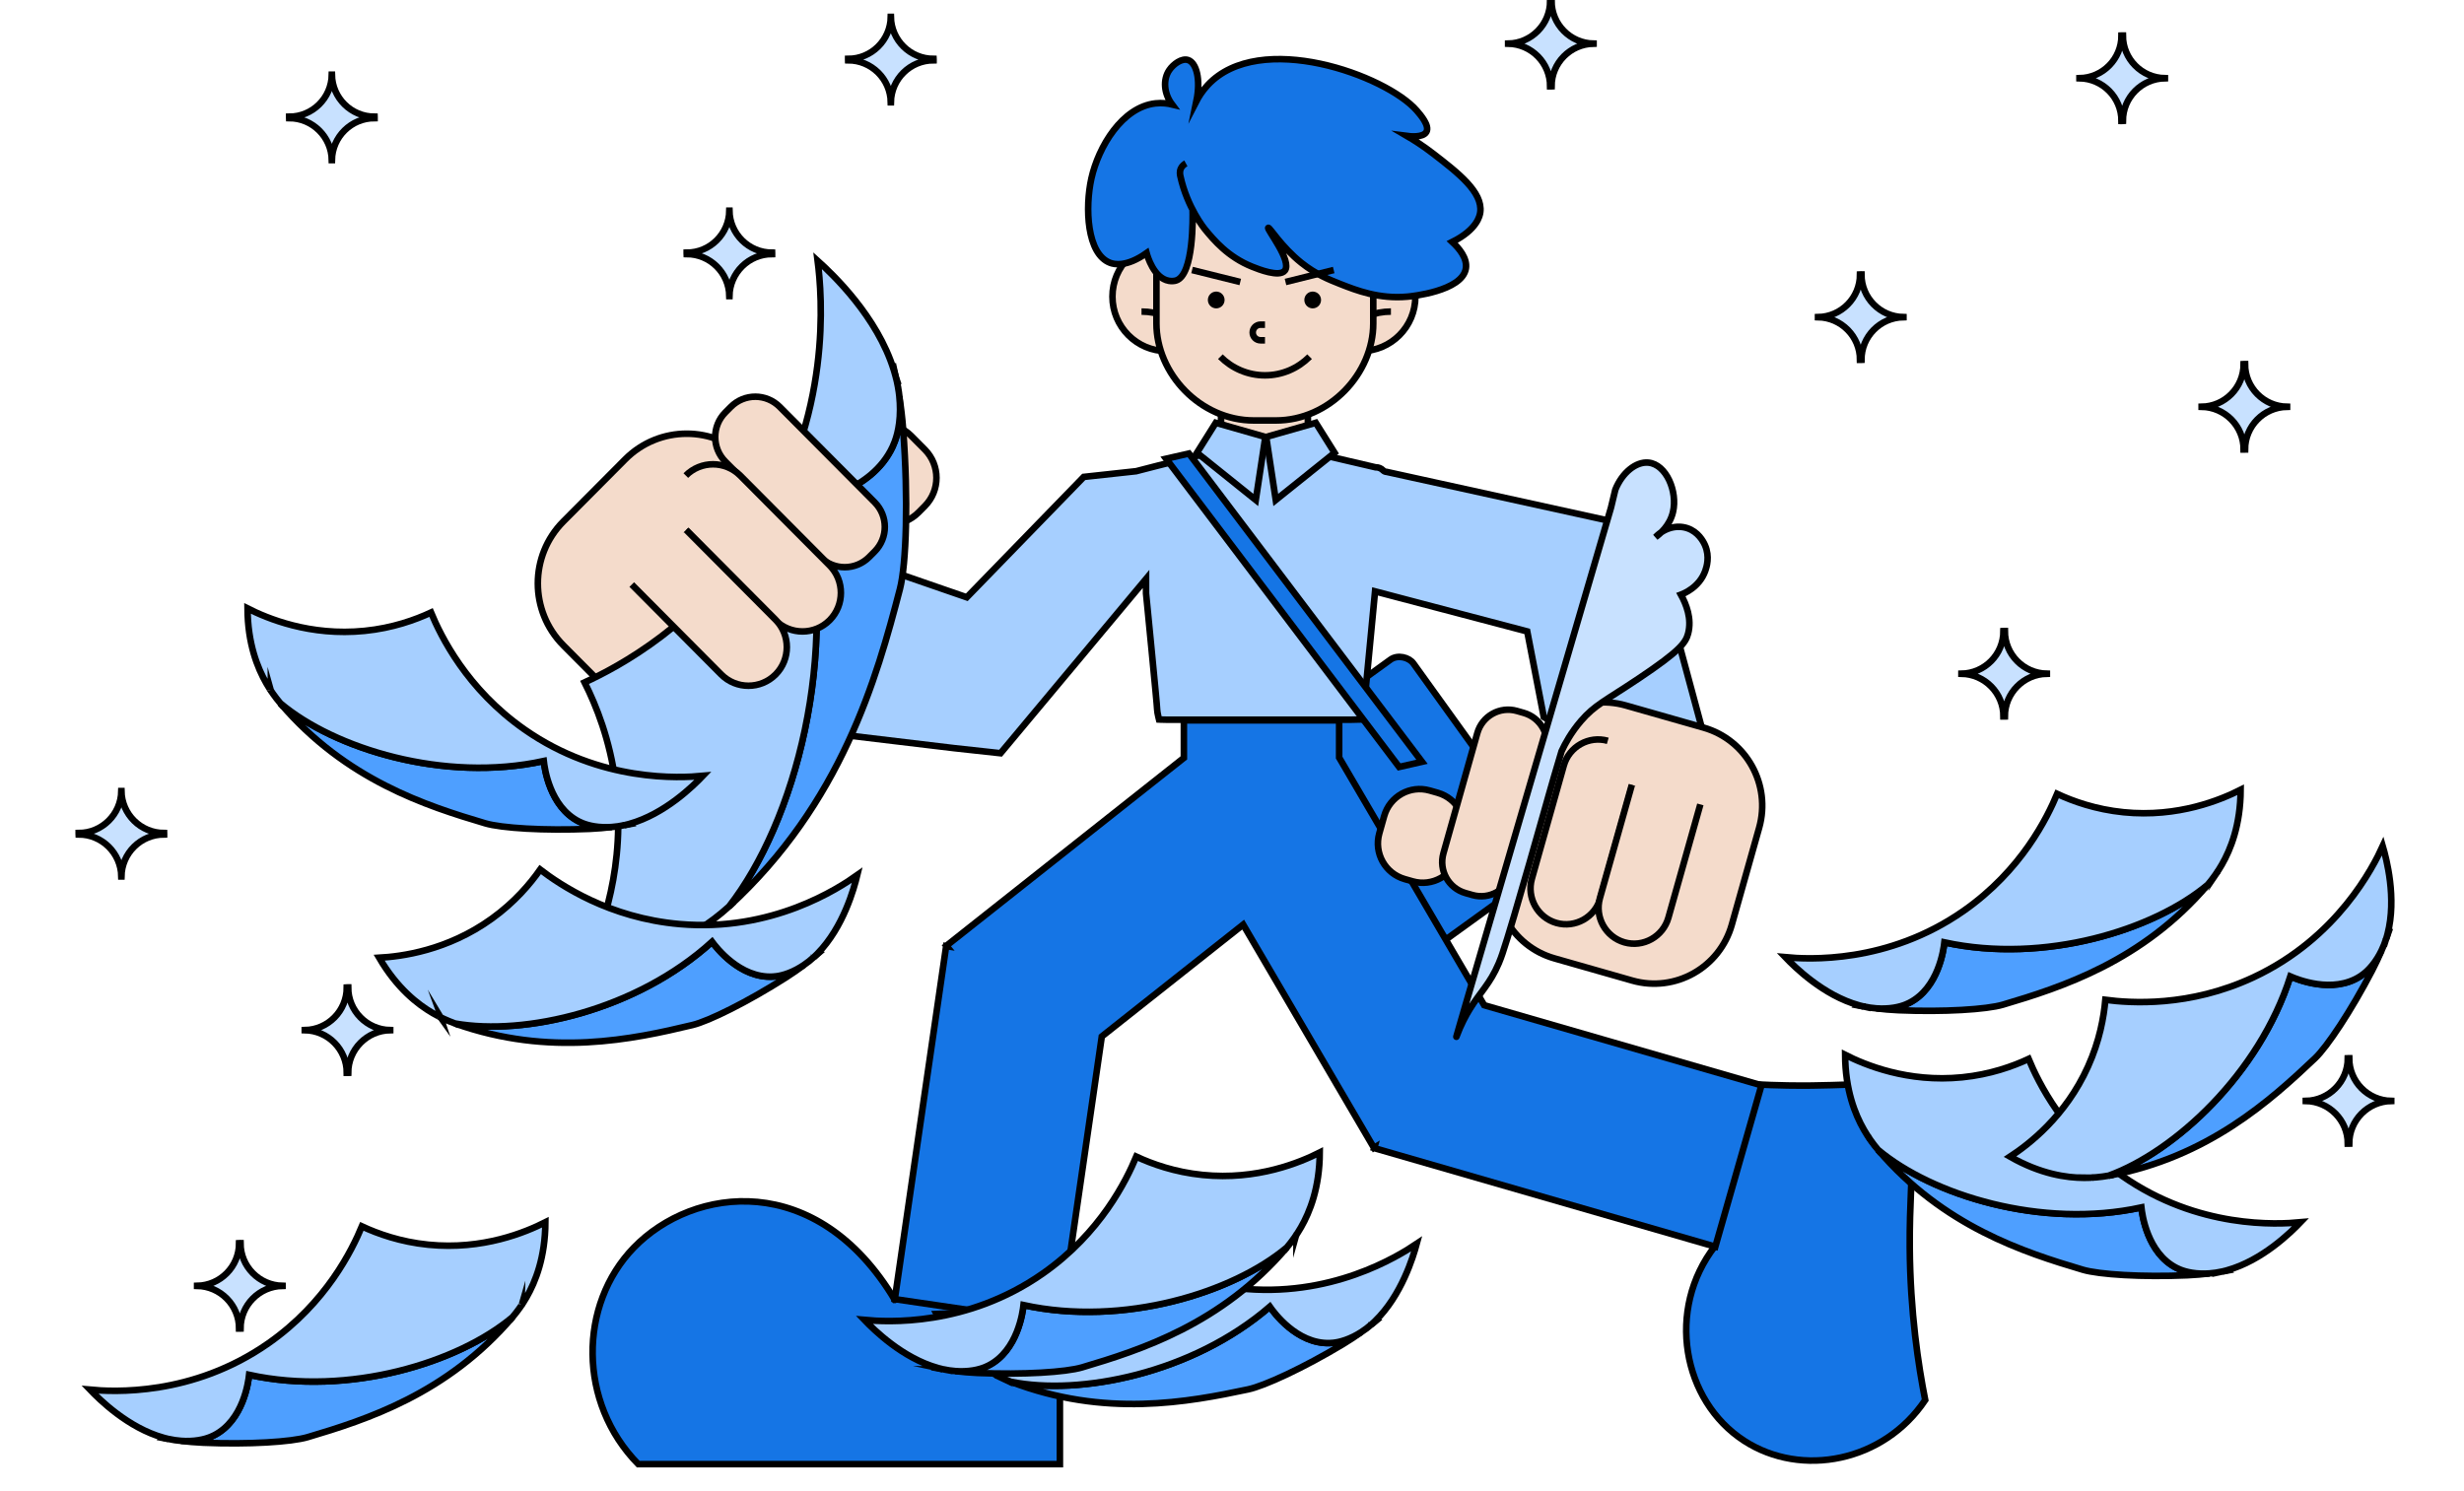 <svg width="375" height="227" viewBox="0 0 375 227" fill="none" xmlns="http://www.w3.org/2000/svg">
<g clip-path="url(#clip0_1723_4405)">
<rect x="0.697" y="0.113" width="25.321" height="39.461" rx="2.5" transform="matrix(0.811 -0.586 0.584 0.812 192.474 114.097)" fill="#1575E5" stroke="black"/>
<path d="M251.976 84.767L263.145 126.133L234.949 109.138L232.491 96.42L232.431 96.111L232.127 96.031L209.84 90.164L209.271 90.014L209.215 90.6L207.553 107.964L207.551 107.987V108.011V108.015V108.018V108.021V108.025V108.028V108.031V108.034V108.038V108.041V108.044V108.047V108.051V108.054V108.057V108.06V108.064V108.067V108.07V108.074V108.077V108.08V108.083V108.087V108.09V108.093V108.096V108.1V108.103V108.106V108.109V108.112V108.116V108.119V108.122V108.125V108.129V108.132V108.135V108.138V108.142V108.145V108.148V108.151V108.155V108.158V108.161V108.164V108.167V108.171V108.174V108.177V108.18V108.184V108.187V108.19V108.193V108.196V108.2V108.203V108.206V108.209V108.213V108.216V108.219V108.222V108.225V108.229V108.232V108.235V108.238V108.242V108.245V108.248V108.251V108.254V108.258V108.261V108.264V108.267V108.271V108.274V108.277V108.28V108.283V108.287V108.29V108.293V108.296V108.3V108.303V108.306V108.309V108.312V108.316V108.319V108.322V108.325V108.329V108.332V108.335V108.338V108.342V108.345V108.348V108.351V108.355V108.358V108.361V108.364V108.367V108.371V108.374V108.377V108.38V108.384V108.387V108.39V108.393V108.397V108.4V108.403V108.406V108.41V108.413V108.416V108.42V108.423V108.426V108.429V108.433V108.436V108.439V108.442V108.446V108.449V108.452V108.455V108.459V108.462V108.465V108.469V108.472V108.475V108.479V108.482V108.485V108.488V108.492V108.495V108.498V108.502V108.505V108.508V108.512V108.515V108.518V108.522V108.525V108.528V108.531V108.535V108.538V108.541V108.545V108.548V108.552V108.555V108.558V108.562V108.565V108.568V108.572V108.575V108.578V108.582V108.585V108.588V108.592V108.595V108.599V108.602V108.605V108.609V108.612V108.616V108.619V108.622V108.626V108.629V108.633V108.636V108.639V108.643V108.646V108.65V108.653V108.657V108.66V108.663V108.667V108.67V108.674V108.677V108.681V108.684V108.688V108.691V108.695V108.698V108.702V108.705V108.709V108.712V108.716V108.719V108.723V108.726V108.73V108.733V108.737V108.74V108.744V108.747V108.751V108.754V108.758V108.761V108.765V108.769V108.772V108.776V108.779V108.783V108.786V108.79V108.794V108.797V108.801V108.804V108.808V108.812V108.815V108.819V108.822V108.826V108.83V108.833V108.837V108.841V108.844V108.848V108.852V108.855V108.859V108.863V108.866V108.87V108.874V108.877V108.881V108.885V108.889V108.892V108.896V108.9V108.903V108.907V108.911V108.915V108.918V108.922V108.926V108.93V108.934V108.937V108.941V108.945V108.949V108.953V108.956V108.96V108.964V108.968V108.972V108.975V108.979V108.983V108.987V108.991V108.995V108.999V109.003V109.006V109.01V109.014V109.018V109.022V109.026V109.03V109.034V109.038V109.042V109.046V109.05V109.054V109.058V109.062V109.066V109.069V109.073V109.077V109.082V109.086V109.09V109.094V109.098V109.102V109.106V109.11V109.114V109.118V109.122V109.126V109.13V109.134V109.138V109.142V109.147V109.151V109.155V109.159V109.163V109.167V109.171V109.176V109.18V109.184V109.188V109.192V109.196V109.201V109.205V109.209V109.213V109.218V109.222V109.226V109.23V109.235V109.239V109.243V109.247V109.252V109.256V109.26V109.265V109.269V109.273V109.278V109.282V109.286V109.291V109.295V109.3V109.304V109.308V109.313V109.317V109.322V109.326V109.33V109.335V109.339V109.344V109.348V109.353V109.357V109.362V109.366V109.371V109.375V109.38V109.384V109.389V109.393V109.398V109.403V109.407V109.412V109.416V109.421V109.426V109.43V109.435V109.44V109.444V109.449V109.454V109.458V109.463V109.468V109.472V109.477V109.482V109.486V109.491V109.496V109.501V109.505V109.51V109.515V109.52V109.525V109.529V109.531C207.476 109.528 207.42 109.525 207.377 109.523C207.355 109.522 207.335 109.521 207.317 109.519C207.247 109.515 207.198 109.513 207.131 109.513C207.077 109.513 207.002 109.515 206.854 109.519C206.629 109.525 206.236 109.536 205.495 109.551H205.492H205.489H205.485H205.48H205.475H205.469H205.463H205.456H205.448H205.44H205.431H205.422H205.412H205.401H205.39H205.378H205.366H205.353H205.34H205.326H205.311H205.296H205.28H205.264H205.247H205.23H205.212H205.193H205.174H205.155H205.134H205.114H205.093H205.071H205.049H205.026H205.002H204.979H204.954H204.929H204.904H204.878H204.852H204.825H204.797H204.769H204.741H204.712H204.682H204.652H204.622H204.591H204.559H204.527H204.495H204.462H204.429H204.395H204.36H204.326H204.29H204.255H204.218H204.182H204.145H204.107H204.069H204.03H203.991H203.952H203.912H203.872H203.831H203.79H203.748H203.706H203.664H203.621H203.578H203.534H203.49H203.445H203.4H203.355H203.309H203.262H203.216H203.169H203.121H203.073H203.025H202.976H202.927H202.878H202.828H202.778H202.727H202.676H202.625H202.573H202.521H202.469H202.416H202.362H202.309H202.255H202.201H202.146H202.091H202.036H201.98H201.924H201.867H201.811H201.754H201.696H201.638H201.58H201.522H201.463H201.404H201.345H201.285H201.225H201.164H201.104H201.043H200.982H200.92H200.858H200.796H200.733H200.671H200.607H200.544H200.48H200.416H200.352H200.288H200.223H200.158H200.092H200.027H199.961H199.895H199.828H199.762H199.695H199.627H199.56H199.492H199.424H199.356H199.288H199.219H199.15H199.081H199.011H198.942H198.872H198.802H198.731H198.661H198.59H198.519H198.448H198.376H198.305H198.233H198.161H198.089H198.016H197.943H197.871H197.797H197.724H197.651H197.577H197.503H197.429H197.355H197.281H197.206H197.132H197.057H196.982H196.906H196.831H196.755H196.68H196.604H196.528H196.452H196.375H196.299H196.222H196.146H196.069H195.992H195.915H195.837H195.76H195.682H195.605H195.527H195.449H195.371H195.293H195.215H195.136H195.058H194.979H194.901H194.822H194.743H194.664H194.585H194.506H194.426H194.347H194.268H194.188H194.109H194.029H193.949H193.87H193.79H193.71H193.63H193.55H193.47H193.389H193.309H193.229H193.149H193.068H192.988H192.907H192.827H192.746H192.666H192.585H192.504H192.424H192.343H192.262H192.182H192.101H192.02H191.939H191.858H191.778H191.697H191.616H191.535H191.454H191.374H191.293H191.212H191.131H191.05H190.97H190.889H190.808H190.727H190.647H190.566H190.485H190.405H190.324H190.244H190.163H190.083H190.002H189.922H189.842H189.762H189.681H189.601H189.521H189.441H189.361H189.281H189.201H189.122H189.042H188.962H188.883H188.804H188.724H188.645H188.566H188.487H188.408H188.329H188.25H188.171H188.093H188.014H187.936H187.857H187.779H187.701H187.623H187.545H187.468H187.39H187.313H187.235H187.158H187.081H187.004H186.928H186.851H186.774H186.698H186.622H186.546H186.47H186.394H186.319H186.243H186.168H186.093H186.018H185.943H185.869H185.794H185.72H185.646H185.572H185.498H185.425H185.351H185.278H185.205H185.133H185.06H184.988H184.916H184.844H184.772H184.701H184.629H184.558H184.487H184.417H184.346H184.276H184.206H184.137H184.067H183.998H183.929H183.86H183.791H183.723H183.655H183.587H183.52H183.453H183.386H183.319H183.252H183.186H183.12H183.054H182.989H182.924H182.859H182.794H182.73H182.666H182.602H182.539H182.475H182.413H182.35H182.288H182.226H182.164H182.103H182.042H181.981H181.92H181.86H181.8H181.741H181.682H181.623H181.564H181.506H181.448H181.391H181.334H181.277H181.22H181.164H181.108H181.053H180.998H180.943H180.889H180.834H180.781H180.727H180.675H180.622H180.57H180.518H180.466H180.415H180.365H180.314H180.264H180.215H180.166H180.117H180.068H180.02H179.973H179.926H179.879H179.832H179.787H179.741H179.696H179.651H179.607H179.563H179.519H179.476H179.434H179.392H179.35H179.309H179.268H179.227H179.187H179.148H179.109H179.07H179.032H178.994H178.957H178.92H178.884H178.848H178.812H178.777H178.743H178.709H178.675H178.642H178.61H178.578H178.546H178.515H178.484H178.454H178.425H178.396H178.367H178.339H178.311H178.284H178.258H178.231H178.206H178.181H178.156H178.132H178.109H178.086H178.063H178.042H178.02H177.999H177.979H177.959H177.94H177.922H177.903H177.886H177.869H177.853H177.837H177.821H177.807H177.792H177.779H177.766H177.753H177.741H177.73H177.719H177.709H177.7H177.691H177.682H177.674H177.667H177.661H177.655H177.649H177.644H177.64H177.637C177.368 109.551 176.967 109.538 176.628 109.526C176.543 109.522 176.463 109.519 176.391 109.516C176.361 109.397 176.326 109.255 176.292 109.104C176.191 108.666 176.108 108.225 176.108 108.011C176.108 107.912 176.079 107.551 176.034 107.047C175.988 106.524 175.921 105.809 175.842 104.967C175.684 103.283 175.472 101.092 175.261 98.918C175.049 96.744 174.838 94.588 174.68 92.975C174.6 92.169 174.534 91.498 174.488 91.029L174.434 90.485L174.42 90.342L174.418 90.317V89.5V88.121L173.534 89.18L152.274 114.65L145.207 113.878L145.207 113.878L145.035 113.857L109.563 109.614L113.625 79.338L146.837 90.815L147.137 90.918L147.359 90.69L164.94 72.591L172.879 71.727L172.927 71.721L172.973 71.707C173.392 71.576 178.085 70.4 182.709 69.248C185.012 68.674 187.289 68.108 188.99 67.686C189.84 67.475 190.546 67.3 191.04 67.177L191.612 67.035L191.698 67.014L209.294 71.117L209.35 71.13H209.407C209.825 71.13 210.206 71.302 210.485 71.582C210.562 71.659 210.653 71.726 210.762 71.77C210.848 71.805 210.934 71.821 211.016 71.823L211.308 71.887L244.29 79.132L251.976 84.767Z" fill="#A6CFFF" stroke="black" stroke-miterlimit="10"/>
<path d="M117.503 38.462C113.95 38.462 111.065 35.606 111.009 32.066C111.009 32.066 111.007 32.066 111.006 32.066C111.004 32.066 111.004 32.066 111.003 32.066C110.947 35.607 108.062 38.462 104.509 38.462C104.509 38.496 104.506 38.532 104.506 38.566C104.506 38.6 104.507 38.636 104.509 38.67C108.062 38.67 110.947 41.526 111.003 45.066C111.003 45.066 111.004 45.066 111.006 45.066C111.007 45.066 111.007 45.066 111.009 45.066C111.065 41.525 113.95 38.67 117.503 38.67C117.503 38.636 117.506 38.6 117.506 38.566C117.506 38.532 117.504 38.496 117.503 38.462Z" fill="#C8E1FF" stroke="black" stroke-miterlimit="10"/>
<path d="M57.002 17.767C53.449 17.767 50.564 14.911 50.508 11.372C50.508 11.372 50.506 11.372 50.505 11.372C50.503 11.372 50.503 11.372 50.502 11.372C50.446 14.913 47.561 17.767 44.008 17.767C44.008 17.802 44.005 17.837 44.005 17.872C44.005 17.906 44.006 17.942 44.008 17.976C47.561 17.976 50.446 20.832 50.502 24.372C50.502 24.372 50.503 24.372 50.505 24.372C50.506 24.372 50.506 24.372 50.508 24.372C50.564 20.83 53.449 17.976 57.002 17.976C57.002 17.942 57.005 17.906 57.005 17.872C57.005 17.837 57.003 17.802 57.002 17.767Z" fill="#C8E1FF" stroke="black" stroke-miterlimit="10"/>
<path d="M142.074 8.963C138.521 8.963 135.636 6.108 135.58 2.568C135.58 2.568 135.579 2.568 135.577 2.568C135.576 2.568 135.576 2.568 135.574 2.568C135.518 6.109 132.633 8.963 129.08 8.963C129.08 8.998 129.077 9.034 129.077 9.068C129.077 9.102 129.079 9.138 129.08 9.172C132.633 9.172 135.518 12.028 135.574 15.568C135.574 15.568 135.576 15.568 135.577 15.568C135.579 15.568 135.579 15.568 135.58 15.568C135.636 12.027 138.521 9.172 142.074 9.172C142.074 9.138 142.077 9.102 142.077 9.068C142.077 9.034 142.076 8.998 142.074 8.963Z" fill="#C8E1FF" stroke="black" stroke-miterlimit="10"/>
<path d="M24.97 126.802C21.417 126.802 18.532 123.946 18.476 120.406C18.476 120.406 18.474 120.406 18.473 120.406C18.471 120.406 18.471 120.406 18.47 120.406C18.413 123.947 15.529 126.802 11.976 126.802C11.976 126.836 11.973 126.872 11.973 126.906C11.973 126.94 11.974 126.976 11.976 127.01C15.529 127.01 18.413 129.866 18.47 133.406C18.47 133.406 18.471 133.406 18.473 133.406C18.474 133.406 18.474 133.406 18.476 133.406C18.532 129.865 21.417 127.01 24.97 127.01C24.97 126.976 24.973 126.94 24.973 126.906C24.973 126.872 24.971 126.836 24.97 126.802Z" fill="#C8E1FF" stroke="black" stroke-miterlimit="10"/>
<path d="M341.675 68.415C341.675 64.862 344.531 61.977 348.07 61.921C348.07 61.921 348.07 61.919 348.07 61.918C348.07 61.916 348.07 61.916 348.07 61.915C344.529 61.859 341.675 58.974 341.675 55.421C341.64 55.421 341.605 55.418 341.57 55.418C341.536 55.418 341.5 55.419 341.466 55.421C341.466 58.974 338.61 61.859 335.07 61.915C335.07 61.915 335.07 61.916 335.07 61.918C335.07 61.919 335.07 61.919 335.07 61.921C338.612 61.977 341.466 64.862 341.466 68.415C341.5 68.415 341.536 68.418 341.57 68.418C341.605 68.418 341.64 68.416 341.675 68.415Z" fill="#C8E1FF" stroke="black" stroke-miterlimit="10"/>
<path d="M236.131 13.14C236.131 9.587 238.987 6.702 242.526 6.646C242.526 6.646 242.526 6.645 242.526 6.643C242.526 6.642 242.526 6.642 242.526 6.64C238.985 6.584 236.131 3.699 236.131 0.146C236.096 0.146 236.061 0.143 236.026 0.143C235.992 0.143 235.956 0.145 235.922 0.146C235.922 3.699 233.066 6.584 229.526 6.64C229.526 6.64 229.526 6.642 229.526 6.643C229.526 6.645 229.526 6.645 229.526 6.646C233.068 6.702 235.922 9.587 235.922 13.14C235.956 13.14 235.992 13.143 236.026 13.143C236.061 13.143 236.096 13.142 236.131 13.14Z" fill="#C8E1FF" stroke="black" stroke-miterlimit="10"/>
<path d="M323.084 18.404C323.084 14.851 325.94 11.966 329.479 11.91C329.479 11.91 329.479 11.909 329.479 11.907C329.479 11.906 329.479 11.906 329.479 11.904C325.938 11.848 323.084 8.963 323.084 5.41C323.05 5.41 323.014 5.407 322.979 5.407C322.945 5.407 322.909 5.409 322.875 5.41C322.875 8.963 320.019 11.848 316.479 11.904C316.479 11.904 316.479 11.906 316.479 11.907C316.479 11.909 316.479 11.909 316.479 11.91C320.021 11.966 322.875 14.851 322.875 18.404C322.909 18.404 322.945 18.407 322.979 18.407C323.014 18.407 323.05 18.406 323.084 18.404Z" fill="#C8E1FF" stroke="black" stroke-miterlimit="10"/>
<path d="M283.291 54.771C283.291 51.218 286.147 48.334 289.687 48.278C289.687 48.278 289.687 48.276 289.687 48.274C289.687 48.273 289.687 48.273 289.687 48.271C286.145 48.215 283.291 45.331 283.291 41.778C283.257 41.778 283.221 41.774 283.187 41.774C283.152 41.774 283.116 41.776 283.082 41.778C283.082 45.331 280.226 48.215 276.687 48.271C276.687 48.271 276.687 48.273 276.687 48.274C276.687 48.276 276.687 48.276 276.687 48.278C280.228 48.334 283.082 51.218 283.082 54.771C283.116 54.771 283.152 54.774 283.187 54.774C283.221 54.774 283.257 54.773 283.291 54.771Z" fill="#C8E1FF" stroke="black" stroke-miterlimit="10"/>
<path d="M357.528 174.076C357.528 170.523 360.384 167.638 363.924 167.582C363.924 167.582 363.924 167.58 363.924 167.579C363.924 167.577 363.924 167.577 363.924 167.575C360.382 167.519 357.528 164.635 357.528 161.082C357.494 161.082 357.458 161.079 357.424 161.079C357.39 161.079 357.354 161.08 357.319 161.082C357.319 164.635 354.464 167.519 350.924 167.575C350.924 167.575 350.924 167.577 350.924 167.579C350.924 167.58 350.924 167.58 350.924 167.582C354.465 167.638 357.319 170.523 357.319 174.076C357.354 174.076 357.39 174.079 357.424 174.079C357.458 174.079 357.494 174.077 357.528 174.076Z" fill="#C8E1FF" stroke="black" stroke-miterlimit="10"/>
<path d="M305.119 109.048C305.119 105.495 307.975 102.61 311.515 102.554C311.515 102.554 311.515 102.552 311.515 102.551C311.515 102.549 311.515 102.549 311.515 102.548C307.973 102.492 305.119 99.607 305.119 96.054C305.085 96.054 305.049 96.051 305.015 96.051C304.98 96.051 304.945 96.052 304.91 96.054C304.91 99.607 302.054 102.492 298.515 102.548C298.515 102.548 298.515 102.549 298.515 102.551C298.515 102.552 298.515 102.552 298.515 102.554C302.056 102.61 304.91 105.495 304.91 109.048C304.945 109.048 304.98 109.051 305.015 109.051C305.049 109.051 305.085 109.049 305.119 109.048Z" fill="#C8E1FF" stroke="black" stroke-miterlimit="10"/>
<path d="M52.989 163.298C52.989 159.745 55.845 156.86 59.385 156.804V156.801V156.798C55.843 156.742 52.989 153.857 52.989 150.304C52.955 150.304 52.919 150.301 52.885 150.301C52.85 150.301 52.815 150.302 52.78 150.304C52.78 153.857 49.925 156.742 46.385 156.798V156.801V156.804C49.926 156.86 52.78 159.745 52.78 163.298C52.815 163.298 52.85 163.301 52.885 163.301C52.919 163.301 52.955 163.299 52.989 163.298Z" fill="#C8E1FF" stroke="black" stroke-miterlimit="10"/>
<path d="M36.602 202.221C36.602 198.668 39.458 195.783 42.998 195.727C42.998 195.727 42.998 195.725 42.998 195.724C42.998 195.724 42.998 195.722 42.998 195.721C39.457 195.664 36.602 192.78 36.602 189.227C36.568 189.227 36.532 189.224 36.498 189.224C36.464 189.224 36.428 189.225 36.394 189.227C36.394 192.78 33.538 195.664 29.998 195.721C29.998 195.721 29.998 195.722 29.998 195.724C29.998 195.725 29.998 195.725 29.998 195.727C33.539 195.783 36.394 198.668 36.394 202.221C36.428 202.221 36.464 202.224 36.498 202.224C36.532 202.224 36.568 202.222 36.602 202.221Z" fill="#C8E1FF" stroke="black" stroke-miterlimit="10"/>
<path d="M250.423 173.391C250.423 173.391 250.423 173.392 250.423 173.393C250.423 173.395 250.424 173.397 250.425 173.398C250.425 173.396 250.423 173.393 250.423 173.391Z" fill="#4E9FFF" stroke="black" stroke-miterlimit="10"/>
<path d="M281.721 194.908C280.396 194.575 279.663 194.042 279.345 193.783C276.636 191.586 276.987 187.447 277.056 186.753C266.239 186.787 255.667 180.818 251.119 174.947C256.172 184.324 263.965 188.799 269.624 191.891C271.186 192.745 275.557 193.978 280.298 194.784C281.144 194.928 281.923 195.021 282.615 195.081C282.316 195.039 282.017 194.982 281.719 194.908H281.721Z" fill="#4E9FFF" stroke="black" stroke-miterlimit="10"/>
<path d="M283.979 195.169C284.196 195.178 284.398 195.183 284.583 195.188C284.575 195.175 284.567 195.162 284.558 195.148C284.365 195.159 284.172 195.168 283.979 195.169Z" fill="#4E9FFF" stroke="black" stroke-miterlimit="10"/>
<path d="M261.007 189.674C253.523 199.31 256.046 213.211 265.447 219.308C274.185 224.975 286.711 222.508 293.001 213.107C291.971 207.898 290.712 199.794 290.647 189.789C290.567 176.903 292.526 169.99 288.294 166.471C285.56 164.196 282.727 165.402 272.062 165.223C265.101 165.106 259.456 164.477 255.83 163.976C257.558 172.559 259.276 181.091 261.004 189.674" fill="#1575E5"/>
<path d="M261.007 189.674C253.523 199.31 256.046 213.211 265.447 219.308C274.185 224.975 286.711 222.508 293.001 213.107C291.971 207.898 290.712 199.794 290.647 189.789C290.567 176.903 292.526 169.99 288.294 166.471C285.56 164.196 282.727 165.402 272.062 165.223C265.101 165.106 259.456 164.477 255.83 163.976C257.558 172.559 259.276 181.091 261.004 189.674" stroke="black" stroke-miterlimit="10"/>
<path d="M199.048 58.082H185.832V66.506H199.048V58.082Z" fill="#F4DBCB" stroke="black" stroke-miterlimit="10"/>
<path d="M207.15 36.84C206.888 36.84 206.631 36.853 206.376 36.877C206.878 38.358 207.15 39.944 207.15 41.589V48.695C207.15 50.34 206.878 51.925 206.376 53.407C206.631 53.43 206.89 53.444 207.15 53.444C211.711 53.444 215.408 49.726 215.408 45.141C215.408 40.556 211.711 36.839 207.15 36.839V36.84Z" fill="#F4DBCB" stroke="black" stroke-miterlimit="10"/>
<path d="M179.529 48.694V41.589C179.529 40.087 179.757 38.635 180.178 37.268C179.356 36.991 178.477 36.84 177.563 36.84C173.002 36.84 169.305 40.558 169.305 45.143C169.305 49.728 173.002 53.445 177.563 53.445C178.477 53.445 179.357 53.293 180.178 53.017C179.757 51.65 179.529 50.198 179.529 48.696V48.694Z" fill="#F4DBCB" stroke="black" stroke-miterlimit="10"/>
<path d="M173.729 47.426C176.194 47.426 178.658 48.366 180.527 50.245C182.397 52.125 183.331 54.602 183.331 57.08" stroke="black" stroke-miterlimit="10"/>
<path d="M211.688 47.426C209.224 47.426 206.76 48.366 204.89 50.245C203.021 52.125 202.086 54.602 202.086 57.08" stroke="black" stroke-miterlimit="10"/>
<path d="M194.161 26H190.839C182.644 26 176 32.162 176 39.764V49.236C176 56.838 182.644 64 190.839 64H194.161C202.356 64 209 56.838 209 49.236V39.764C209 32.162 202.356 26 194.161 26Z" fill="#F4DBCB" stroke="black" stroke-miterlimit="10"/>
<path d="M185.098 46.939C185.802 46.939 186.372 46.366 186.372 45.659C186.372 44.952 185.802 44.379 185.098 44.379C184.395 44.379 183.825 44.952 183.825 45.659C183.825 46.366 184.395 46.939 185.098 46.939Z" fill="black"/>
<path d="M199.782 46.939C200.485 46.939 201.055 46.366 201.055 45.659C201.055 44.952 200.485 44.379 199.782 44.379C199.079 44.379 198.509 44.952 198.509 45.659C198.509 46.366 199.079 46.939 199.782 46.939Z" fill="black"/>
<path d="M192.521 51.797H191.835C191.184 51.797 190.651 51.261 190.651 50.607C190.651 49.953 191.184 49.417 191.835 49.417H192.521" fill="#F4DBCB"/>
<path d="M192.521 51.797H191.835C191.184 51.797 190.651 51.261 190.651 50.607C190.651 49.953 191.184 49.417 191.835 49.417H192.521" stroke="black" stroke-miterlimit="10"/>
<path d="M199.309 54.291C197.566 56.044 195.164 57.13 192.52 57.13C189.877 57.13 187.474 56.042 185.731 54.291" fill="#F4DBCB"/>
<path d="M199.309 54.291C197.566 56.044 195.164 57.13 192.52 57.13C189.877 57.13 187.474 56.042 185.731 54.291" stroke="black" stroke-miterlimit="10"/>
<path d="M181.422 41.101C183.867 41.708 186.312 42.316 188.758 42.923L181.422 41.101Z" fill="#1575E5"/>
<path d="M181.422 41.101C183.867 41.708 186.312 42.316 188.758 42.923" stroke="black" stroke-miterlimit="10"/>
<path d="M180.482 24.868C180.244 24.998 179.913 25.232 179.726 25.628C179.496 26.114 179.596 26.601 179.642 26.812C180.677 31.582 183.342 34.847 183.342 34.847C184.757 36.572 186.9 39.127 190.577 40.598C191.516 40.974 194.699 42.248 195.541 41.19C196.69 39.746 192.762 34.853 193.018 34.678C193.208 34.548 194.986 37.549 198.065 40.006C200.26 41.757 202.302 42.569 203.953 43.221C206.415 44.19 209.858 45.547 214.201 45.155C214.778 45.103 222.526 44.333 223.092 40.869C223.349 39.302 222.04 37.77 221.023 36.829C224.819 34.936 225.216 32.837 225.286 32.298C225.679 29.232 221.897 26.308 218.166 23.422C216.576 22.192 215.152 21.296 214.123 20.696C214.506 20.746 216.595 20.997 217.095 20.062C217.6 19.119 216.205 17.506 215.625 16.837C210.987 11.478 191.709 4.481 183.813 12.941C182.918 13.9 182.372 14.839 182.084 15.396C182.771 12.063 182.075 9.551 180.822 9.137C179.857 8.817 178.585 9.751 177.962 10.66C176.98 12.094 177.11 14.204 178.383 15.903C177.79 15.761 176.904 15.619 175.86 15.735C170.798 16.293 167.183 22.323 166.102 27.153C165.11 31.587 165.4 38.692 168.962 40.008C169.541 40.221 171.388 40.721 174.504 38.517C174.622 38.951 175.586 42.343 177.894 42.744C178.314 42.816 178.707 42.779 178.963 42.704C181.717 41.896 181.529 32.904 181.501 31.911" fill="#1575E5"/>
<path d="M180.482 24.868C180.244 24.998 179.913 25.232 179.726 25.628C179.496 26.114 179.596 26.601 179.642 26.812C180.677 31.582 183.342 34.847 183.342 34.847C184.757 36.572 186.9 39.127 190.577 40.598C191.516 40.974 194.699 42.248 195.541 41.19C196.69 39.746 192.762 34.853 193.018 34.678C193.208 34.548 194.986 37.549 198.065 40.006C200.26 41.757 202.302 42.569 203.953 43.221C206.415 44.19 209.858 45.547 214.201 45.155C214.778 45.103 222.526 44.333 223.092 40.869C223.349 39.302 222.04 37.77 221.023 36.829C224.819 34.936 225.216 32.837 225.286 32.298C225.679 29.232 221.897 26.308 218.166 23.422C216.576 22.192 215.152 21.296 214.123 20.696C214.506 20.746 216.595 20.997 217.095 20.062C217.6 19.119 216.205 17.506 215.625 16.837C210.987 11.478 191.709 4.481 183.813 12.941C182.918 13.9 182.372 14.839 182.084 15.396C182.771 12.063 182.075 9.551 180.822 9.137C179.857 8.817 178.585 9.751 177.962 10.66C176.98 12.094 177.11 14.204 178.383 15.903C177.79 15.761 176.904 15.619 175.86 15.735C170.798 16.293 167.183 22.323 166.102 27.153C165.11 31.587 165.4 38.692 168.962 40.008C169.541 40.221 171.388 40.721 174.504 38.517C174.622 38.951 175.586 42.343 177.894 42.744C178.314 42.816 178.707 42.779 178.963 42.704C181.717 41.896 181.529 32.904 181.501 31.911" stroke="black" stroke-miterlimit="10"/>
<path d="M202.978 41.101C200.533 41.708 198.088 42.316 195.642 42.923L202.978 41.101Z" fill="#1575E5"/>
<path d="M202.978 41.101C200.533 41.708 198.088 42.316 195.642 42.923" stroke="black" stroke-miterlimit="10"/>
<path d="M192.705 66.506C195.219 65.788 197.733 65.07 200.248 64.353C201.203 65.875 202.158 67.398 203.115 68.92C200.13 71.314 197.146 73.709 194.161 76.103C193.675 72.904 193.191 69.704 192.705 66.506Z" fill="#A6CFFF" stroke="black" stroke-miterlimit="10"/>
<path d="M192.576 66.506C190.062 65.788 187.548 65.07 185.033 64.353C184.078 65.875 183.123 67.398 182.166 68.92C185.151 71.314 188.135 73.709 191.12 76.103C191.606 72.904 192.09 69.704 192.576 66.506Z" fill="#A6CFFF" stroke="black" stroke-miterlimit="10"/>
<path d="M136.179 197.858C124.35 178.071 105.529 180.553 96.463 189.903C88.035 198.593 87.943 213.495 97.134 222.857H161.307V191.649C151.195 191.649 143.587 192.742 136.18 197.858H136.179Z" fill="#1575E5" stroke="black" stroke-miterlimit="10"/>
<path d="M225.881 153.005L203.807 115.315V109.651H180.177V115.358L144.027 143.964L144.067 144.013L143.998 144.002L136.182 197.744L161.331 201.441L167.684 157.764L189.2 140.737L209.105 174.722L209.159 174.689L209.14 174.756L261.059 189.757L268.079 165.197L225.881 153.005Z" fill="#1575E5" stroke="black" stroke-miterlimit="10"/>
<path d="M216.416 115.952L212.939 116.743L177.47 69.825L180.945 69.033L216.416 115.952Z" fill="#1575E5" stroke="black" stroke-miterlimit="10"/>
<path d="M236.569 145.877L248.41 149.253C254.933 151.112 261.72 147.303 263.569 140.745L267.729 125.995C269.579 119.437 265.79 112.613 259.267 110.753L247.426 107.378C240.903 105.518 234.116 109.327 232.267 115.885L228.107 130.636C226.257 137.194 230.046 144.018 236.569 145.877Z" fill="#F4DBCB" stroke="black" stroke-miterlimit="10"/>
<path d="M221.922 130.267L222.664 127.636C223.509 124.639 221.778 121.521 218.798 120.672L217.587 120.327C214.607 119.477 211.506 121.217 210.661 124.214L209.919 126.845C209.074 129.841 210.805 132.959 213.785 133.809L214.996 134.154C217.976 135.004 221.077 133.263 221.922 130.267Z" fill="#F4DBCB" stroke="black" stroke-miterlimit="10"/>
<path d="M223.035 135.933L224.086 136.233C226.675 136.971 229.37 135.459 230.104 132.856L235.263 114.561C235.997 111.958 234.493 109.25 231.904 108.512L230.853 108.212C228.263 107.474 225.569 108.986 224.835 111.589L219.676 129.883C218.942 132.486 220.446 135.195 223.035 135.933Z" fill="#F4DBCB" stroke="black" stroke-miterlimit="10"/>
<path d="M244.689 112.763C241.821 111.945 238.809 113.636 237.997 116.519L233.135 133.757C232.321 136.641 234.003 139.669 236.871 140.485C239.739 141.303 242.75 139.612 243.562 136.729L248.425 119.491" fill="#F4DBCB"/>
<path d="M244.689 112.763C241.821 111.945 238.809 113.636 237.997 116.519L233.135 133.757C232.321 136.641 234.003 139.669 236.871 140.485C239.739 141.303 242.75 139.612 243.562 136.729L248.425 119.491" stroke="black" stroke-miterlimit="10"/>
<path d="M248.352 119.472L243.489 136.71C242.676 139.593 244.357 142.622 247.225 143.438C250.093 144.256 253.105 142.565 253.917 139.682L258.779 122.443" fill="#F4DBCB"/>
<path d="M248.352 119.472L243.489 136.71C242.676 139.593 244.357 142.622 247.225 143.438C250.093 144.256 253.105 142.565 253.917 139.682L258.779 122.443" stroke="black" stroke-miterlimit="10"/>
<path d="M95.141 69.921L85.739 79.374C80.559 84.581 80.559 93.024 85.739 98.232L97.388 109.944C102.568 115.152 110.965 115.152 116.145 109.944L125.547 100.491C130.727 95.284 130.727 86.841 125.547 81.633L113.897 69.921C108.718 64.713 100.32 64.713 95.141 69.921Z" fill="#F4DBCB" stroke="black" stroke-miterlimit="10"/>
<path d="M140.744 68.423L138.666 66.334C136.299 63.954 132.462 63.954 130.096 66.334L129.135 67.3C126.768 69.679 126.768 73.537 129.135 75.916L131.213 78.006C133.579 80.385 137.416 80.385 139.783 78.006L140.744 77.039C143.111 74.66 143.111 70.802 140.744 68.423Z" fill="#F4DBCB" stroke="black" stroke-miterlimit="10"/>
<path d="M108.025 140.294C108.025 140.294 108.025 140.294 108.028 140.289C108.03 140.287 108.035 140.283 108.039 140.282C108.036 140.287 108.028 140.289 108.025 140.294Z" fill="#4E9FFF" stroke="black" stroke-miterlimit="10"/>
<path d="M136.971 62.339C136.968 65.329 136.226 67.171 135.848 67.988C132.635 74.913 123.723 76.378 122.219 76.599C127.976 99.555 120.937 125.191 110.944 137.986C128.068 122.247 133.414 103.31 136.963 89.639C137.941 85.867 138.247 75.926 137.456 65.426C137.317 63.554 137.102 61.85 136.868 60.347C136.937 61.003 136.975 61.669 136.971 62.339Z" fill="#4E9FFF" stroke="black" stroke-miterlimit="10"/>
<path d="M136.336 57.407C136.24 56.938 136.145 56.507 136.054 56.115C136.03 56.136 136.008 56.163 135.983 56.185C136.11 56.588 136.229 56.993 136.333 57.405L136.336 57.407Z" fill="#4E9FFF" stroke="black" stroke-miterlimit="10"/>
<path d="M111.725 137.247C111.493 137.464 111.268 137.682 111.034 137.898C111.267 137.685 111.498 137.467 111.725 137.247Z" fill="#A6CFFF" stroke="black" stroke-miterlimit="10"/>
<path d="M136.335 57.406C136.33 57.385 136.322 57.362 136.318 57.338C136.254 57.089 136.183 56.839 136.109 56.595C136.083 56.506 136.055 56.413 136.029 56.325C133.508 48.168 126.69 41.713 124.437 39.689C125.094 44.882 126.774 63.251 115.134 81.286C106.249 95.055 94.231 101.451 88.968 103.872C90.774 107.463 92.817 112.625 93.677 119.084C95.357 131.7 91.515 141.756 89.397 146.349C97.505 146.02 102.995 143.558 106.446 141.403C108.043 140.405 109.544 139.258 110.951 137.979C120.945 125.184 127.979 99.549 122.223 76.598C123.726 76.372 132.639 74.912 135.852 67.986C136.23 67.169 136.971 65.331 136.975 62.338C136.977 61.666 136.94 61.004 136.872 60.346C136.878 60.378 136.882 60.413 136.888 60.446C136.781 59.412 136.595 58.395 136.341 57.403C136.341 57.403 136.342 57.407 136.343 57.411L136.335 57.406ZM108.031 140.292C108.031 140.292 108.031 140.292 108.028 140.297C108.031 140.292 108.039 140.29 108.042 140.285C108.041 140.287 108.035 140.291 108.031 140.292Z" fill="#A6CFFF" stroke="black" stroke-miterlimit="10"/>
<path d="M111.226 61.933L110.391 62.773C108.335 64.84 108.335 68.191 110.391 70.258L124.839 84.784C126.895 86.852 130.228 86.852 132.284 84.784L133.119 83.945C135.175 81.878 135.175 78.527 133.119 76.46L118.671 61.933C116.615 59.866 113.281 59.866 111.226 61.933Z" fill="#F4DBCB" stroke="black" stroke-miterlimit="10"/>
<path d="M104.376 72.387C106.652 70.099 110.379 70.099 112.655 72.387L126.269 86.075C128.546 88.364 128.546 92.11 126.269 94.399C123.993 96.688 120.266 96.688 117.99 94.399L104.376 80.711" fill="#F4DBCB"/>
<path d="M104.376 72.387C106.652 70.099 110.379 70.099 112.655 72.387L126.269 86.075C128.546 88.364 128.546 92.11 126.269 94.399C123.993 96.688 120.266 96.688 117.99 94.399L104.376 80.711" stroke="black" stroke-miterlimit="10"/>
<path d="M104.429 80.652L118.043 94.34C120.319 96.628 120.319 100.375 118.043 102.664C115.766 104.952 112.04 104.952 109.763 102.664L96.149 88.976" fill="#F4DBCB"/>
<path d="M104.429 80.652L118.043 94.34C120.319 96.628 120.319 100.375 118.043 102.664C115.766 104.952 112.04 104.952 109.763 102.664L96.149 88.976" stroke="black" stroke-miterlimit="10"/>
<path d="M151.619 209.271C151.619 209.271 151.62 209.272 151.621 209.273C151.622 209.274 151.626 209.276 151.628 209.276C151.626 209.273 151.621 209.273 151.619 209.271Z" fill="#4E9FFF" stroke="black" stroke-miterlimit="10"/>
<path d="M206.003 203.433C204.243 204.311 202.941 204.417 202.351 204.433C197.329 204.572 193.832 199.72 193.256 198.896C181.467 209.079 164.315 212.471 153.838 210.319C168.154 215.828 180.868 213.41 189.954 211.482C192.461 210.949 198.394 208.198 204.331 204.631C205.391 203.996 206.329 203.367 207.142 202.783C206.777 203.018 206.396 203.237 206.001 203.434L206.003 203.433Z" fill="#4E9FFF" stroke="black" stroke-miterlimit="10"/>
<path d="M208.715 201.602C208.961 201.407 209.187 201.224 209.393 201.055C209.373 201.048 209.352 201.042 209.329 201.035C209.128 201.228 208.925 201.419 208.715 201.602Z" fill="#4E9FFF" stroke="black" stroke-miterlimit="10"/>
<path d="M67.014 154.8C67.014 154.8 67.015 154.801 67.016 154.803C67.017 154.804 67.021 154.805 67.023 154.805C67.021 154.803 67.016 154.803 67.014 154.8Z" fill="#4E9FFF" stroke="black" stroke-miterlimit="10"/>
<path d="M121.228 147.559C119.492 148.483 118.193 148.622 117.604 148.653C112.587 148.922 108.965 144.162 108.369 143.353C96.846 153.837 79.788 157.671 69.259 155.791C83.713 160.928 96.36 158.183 105.393 156.02C107.885 155.423 113.745 152.519 119.588 148.801C120.631 148.138 121.553 147.485 122.35 146.881C121.991 147.125 121.616 147.353 121.227 147.561L121.228 147.559Z" fill="#4E9FFF" stroke="black" stroke-miterlimit="10"/>
<path d="M123.893 145.659C124.133 145.458 124.354 145.269 124.556 145.095C124.536 145.088 124.514 145.083 124.492 145.076C124.296 145.275 124.098 145.471 123.893 145.659Z" fill="#4E9FFF" stroke="black" stroke-miterlimit="10"/>
<path d="M79.456 198.505C79.456 198.505 79.456 198.507 79.455 198.509C79.455 198.51 79.453 198.513 79.451 198.515C79.451 198.511 79.455 198.509 79.456 198.505Z" fill="#4E9FFF" stroke="black" stroke-miterlimit="10"/>
<path d="M28.885 219.342C30.851 219.274 32.045 218.745 32.571 218.477C37.05 216.201 37.806 210.268 37.918 209.27C53.139 212.588 69.829 207.379 78.008 200.486C68.059 212.162 55.733 216.108 46.83 218.751C44.372 219.48 37.846 219.896 30.926 219.597C29.692 219.545 28.567 219.44 27.574 219.315C28.007 219.347 28.446 219.358 28.887 219.343L28.885 219.342Z" fill="#4E9FFF" stroke="black" stroke-miterlimit="10"/>
<path d="M25.627 219.028C25.319 218.974 25.033 218.921 24.771 218.872C24.785 218.856 24.801 218.84 24.817 218.823C25.086 218.897 25.356 218.968 25.627 219.028Z" fill="#4E9FFF" stroke="black" stroke-miterlimit="10"/>
<path d="M337.459 132.677C337.459 132.677 337.459 132.679 337.458 132.681C337.458 132.682 337.456 132.685 337.454 132.686C337.454 132.683 337.458 132.681 337.459 132.677Z" fill="#4E9FFF" stroke="black" stroke-miterlimit="10"/>
<path d="M286.888 153.514C288.854 153.446 290.048 152.917 290.574 152.649C295.053 150.373 295.809 144.44 295.921 143.441C311.142 146.76 327.832 141.551 336.011 134.658C326.062 146.334 313.736 150.28 304.832 152.923C302.375 153.652 295.849 154.068 288.929 153.769C287.694 153.717 286.57 153.612 285.577 153.487C286.01 153.519 286.449 153.529 286.89 153.515L286.888 153.514Z" fill="#4E9FFF" stroke="black" stroke-miterlimit="10"/>
<path d="M283.63 153.2C283.321 153.146 283.036 153.093 282.774 153.043C282.788 153.028 282.804 153.012 282.82 152.995C283.089 153.069 283.359 153.14 283.63 153.2Z" fill="#4E9FFF" stroke="black" stroke-miterlimit="10"/>
<path d="M69.931 156.019C69.733 155.952 69.537 155.888 69.338 155.817C69.534 155.887 69.732 155.955 69.931 156.019Z" fill="#A6CFFF" stroke="black" stroke-miterlimit="10"/>
<path d="M123.892 145.659C123.904 145.648 123.915 145.638 123.927 145.627C124.053 145.514 124.174 145.394 124.294 145.273C124.338 145.231 124.381 145.187 124.424 145.142C128.369 141.137 129.993 135.15 130.468 133.203C127.66 135.198 117.529 141.877 103.449 140.66C92.7 139.731 85.25 134.687 82.21 132.359C80.688 134.527 78.331 137.325 74.852 139.829C68.058 144.723 61.031 145.594 57.708 145.78C60.42 150.419 63.556 152.868 65.879 154.217C66.955 154.842 68.087 155.364 69.266 155.79C79.796 157.667 96.851 153.836 108.371 143.352C108.967 144.161 112.589 148.921 117.605 148.652C118.195 148.621 119.494 148.482 121.23 147.558C121.619 147.351 121.993 147.123 122.354 146.878C122.337 146.893 122.318 146.905 122.301 146.917C122.868 146.535 123.4 146.11 123.897 145.652C123.897 145.652 123.894 145.655 123.892 145.656L123.892 145.659ZM67.016 154.803C67.016 154.803 67.015 154.802 67.014 154.8C67.016 154.803 67.022 154.803 67.025 154.807C67.024 154.805 67.019 154.803 67.016 154.803Z" fill="#A6CFFF" stroke="black" stroke-miterlimit="10"/>
<path d="M154.504 210.564C154.307 210.492 154.113 210.423 153.916 210.348C154.11 210.423 154.307 210.495 154.504 210.564Z" fill="#A6CFFF" stroke="black" stroke-miterlimit="10"/>
<path d="M208.714 201.602C208.727 201.591 208.737 201.582 208.75 201.571C208.879 201.461 209.002 201.344 209.126 201.227C209.171 201.185 209.215 201.142 209.259 201.099C213.306 197.197 215.084 191.254 215.609 189.32C212.751 191.242 202.451 197.657 188.407 196.077C177.685 194.87 170.368 189.635 167.389 187.229C165.812 189.358 163.383 192.094 159.841 194.507C152.922 199.224 145.875 199.914 142.549 200.013C145.14 204.721 148.212 207.25 150.499 208.658C151.559 209.311 152.676 209.862 153.845 210.319C164.322 212.467 181.471 209.078 193.257 198.894C193.833 199.719 197.33 204.57 202.352 204.432C202.943 204.416 204.244 204.31 206.004 203.432C206.398 203.234 206.778 203.017 207.145 202.781C207.127 202.796 207.108 202.807 207.091 202.819C207.668 202.451 208.21 202.04 208.719 201.595C208.719 201.595 208.716 201.598 208.714 201.599L208.714 201.602ZM151.621 209.274C151.621 209.274 151.62 209.272 151.618 209.271C151.621 209.274 151.627 209.274 151.63 209.277C151.628 209.276 151.624 209.274 151.621 209.274Z" fill="#A6CFFF" stroke="black" stroke-miterlimit="10"/>
<path d="M77.539 201.019C77.678 200.861 77.815 200.708 77.952 200.548C77.818 200.706 77.679 200.864 77.539 201.019Z" fill="#A6CFFF" stroke="black" stroke-miterlimit="10"/>
<path d="M25.627 219.028C25.611 219.025 25.597 219.022 25.581 219.018C25.415 218.982 25.251 218.939 25.086 218.895C25.027 218.88 24.968 218.863 24.908 218.846C19.489 217.35 15.09 212.977 13.705 211.529C17.134 211.852 29.247 212.571 40.832 204.477C49.677 198.298 53.606 190.205 55.075 186.668C57.477 187.786 60.917 189.03 65.182 189.459C73.513 190.3 80.034 187.541 83.005 186.04C82.975 191.414 81.484 195.103 80.147 197.433C79.528 198.512 78.809 199.53 78 200.489C69.82 207.379 53.134 212.589 37.915 209.269C37.803 210.268 37.047 216.201 32.568 218.476C32.042 218.744 30.848 219.273 28.882 219.342C28.441 219.356 28.004 219.347 27.569 219.314C27.591 219.319 27.614 219.32 27.634 219.322C26.952 219.274 26.279 219.172 25.62 219.024C25.62 219.024 25.624 219.025 25.626 219.026L25.627 219.028ZM79.455 198.509C79.455 198.509 79.456 198.507 79.456 198.505C79.455 198.509 79.45 198.512 79.449 198.516C79.45 198.514 79.453 198.511 79.455 198.509Z" fill="#A6CFFF" stroke="black" stroke-miterlimit="10"/>
<path d="M335.544 135.191C335.682 135.033 335.82 134.88 335.957 134.72C335.823 134.878 335.684 135.036 335.544 135.191Z" fill="#A6CFFF" stroke="black" stroke-miterlimit="10"/>
<path d="M283.632 153.2C283.616 153.196 283.602 153.193 283.586 153.19C283.42 153.154 283.256 153.111 283.091 153.067C283.032 153.052 282.972 153.035 282.913 153.018C277.494 151.522 273.094 147.149 271.71 145.7C275.139 146.024 287.252 146.743 298.837 138.649C307.682 132.47 311.611 124.376 313.08 120.84C315.482 121.958 318.922 123.201 323.187 123.631C331.518 124.472 338.039 121.713 341.01 120.212C340.98 125.586 339.489 129.275 338.152 131.604C337.533 132.684 336.814 133.702 336.005 134.661C327.825 141.551 311.139 146.761 295.92 143.441C295.808 144.44 295.052 150.373 290.573 152.648C290.047 152.916 288.853 153.445 286.887 153.513C286.446 153.528 286.009 153.519 285.574 153.486C285.596 153.491 285.619 153.492 285.639 153.494C284.957 153.446 284.284 153.344 283.624 153.196C283.624 153.196 283.628 153.197 283.63 153.197L283.632 153.2ZM337.46 132.681C337.46 132.681 337.46 132.679 337.461 132.677C337.46 132.681 337.455 132.684 337.454 132.688C337.455 132.686 337.458 132.683 337.46 132.681Z" fill="#A6CFFF" stroke="black" stroke-miterlimit="10"/>
<path d="M41.219 105.072C41.219 105.072 41.219 105.073 41.219 105.075C41.22 105.077 41.222 105.08 41.224 105.081C41.224 105.078 41.219 105.075 41.219 105.072Z" fill="#4E9FFF" stroke="black" stroke-miterlimit="10"/>
<path d="M91.79 125.909C89.824 125.84 88.63 125.311 88.104 125.044C83.625 122.768 82.868 116.835 82.757 115.836C67.535 119.154 50.846 113.945 42.667 107.053C52.616 118.728 64.942 122.675 73.845 125.318C76.303 126.047 82.829 126.462 89.749 126.164C90.983 126.111 92.108 126.007 93.101 125.882C92.668 125.914 92.228 125.924 91.788 125.909L91.79 125.909Z" fill="#4E9FFF" stroke="black" stroke-miterlimit="10"/>
<path d="M95.047 125.595C95.356 125.541 95.642 125.488 95.904 125.438C95.89 125.422 95.874 125.407 95.858 125.389C95.589 125.464 95.319 125.534 95.047 125.595Z" fill="#4E9FFF" stroke="black" stroke-miterlimit="10"/>
<path d="M43.136 107.585C42.997 107.428 42.86 107.274 42.723 107.114C42.857 107.273 42.996 107.43 43.136 107.585Z" fill="#A6CFFF" stroke="black" stroke-miterlimit="10"/>
<path d="M95.048 125.594C95.064 125.591 95.078 125.588 95.094 125.584C95.26 125.549 95.424 125.505 95.588 125.461C95.648 125.447 95.707 125.43 95.766 125.413C101.186 123.917 105.585 119.544 106.97 118.095C103.541 118.418 91.428 119.137 79.842 111.044C70.998 104.864 67.069 96.771 65.6 93.235C63.198 94.352 59.757 95.596 55.493 96.025C47.161 96.867 40.64 94.108 37.67 92.607C37.699 97.98 39.191 101.67 40.528 103.999C41.147 105.078 41.866 106.096 42.675 107.055C50.855 113.945 67.541 119.155 82.759 115.835C82.871 116.834 83.628 122.767 88.107 125.043C88.633 125.311 89.827 125.84 91.793 125.908C92.233 125.923 92.671 125.913 93.106 125.881C93.084 125.886 93.061 125.886 93.04 125.888C93.723 125.841 94.396 125.738 95.055 125.591C95.055 125.591 95.051 125.592 95.049 125.592L95.048 125.594ZM41.22 105.075C41.22 105.075 41.219 105.073 41.219 105.071C41.22 105.075 41.225 105.079 41.225 105.083C41.225 105.081 41.222 105.077 41.22 105.075Z" fill="#A6CFFF" stroke="black" stroke-miterlimit="10"/>
<path d="M284.359 173.023C284.359 173.023 284.36 173.025 284.36 173.027C284.36 173.028 284.363 173.031 284.365 173.033C284.364 173.029 284.36 173.027 284.359 173.023Z" fill="#4E9FFF" stroke="black" stroke-miterlimit="10"/>
<path d="M334.93 193.86C332.965 193.792 331.771 193.263 331.244 192.995C326.766 190.72 326.009 184.787 325.897 183.788C310.676 187.106 293.987 181.897 285.808 175.004C295.757 186.68 308.082 190.626 316.986 193.269C319.443 193.999 325.97 194.414 332.89 194.115C334.124 194.063 335.249 193.958 336.241 193.834C335.809 193.865 335.369 193.876 334.928 193.861L334.93 193.86Z" fill="#4E9FFF" stroke="black" stroke-miterlimit="10"/>
<path d="M338.188 193.546C338.497 193.492 338.783 193.439 339.044 193.39C339.03 193.374 339.014 193.358 338.998 193.341C338.729 193.415 338.46 193.486 338.188 193.546Z" fill="#4E9FFF" stroke="black" stroke-miterlimit="10"/>
<path d="M286.275 175.537C286.137 175.38 285.999 175.226 285.862 175.066C285.997 175.224 286.135 175.382 286.275 175.537Z" fill="#A6CFFF" stroke="black" stroke-miterlimit="10"/>
<path d="M338.187 193.546C338.203 193.543 338.217 193.54 338.233 193.536C338.399 193.5 338.564 193.457 338.728 193.413C338.788 193.398 338.847 193.381 338.906 193.364C344.325 191.868 348.725 187.495 350.11 186.047C346.681 186.37 334.567 187.089 322.982 178.995C314.138 172.816 310.208 164.723 308.739 161.186C306.337 162.304 302.897 163.548 298.633 163.977C290.301 164.818 283.78 162.059 280.81 160.559C280.839 165.932 282.33 169.622 283.668 171.951C284.287 173.03 285.006 174.048 285.814 175.007C293.995 181.897 310.68 187.107 325.899 183.787C326.011 184.786 326.768 190.719 331.246 192.995C331.773 193.262 332.966 193.791 334.932 193.86C335.373 193.874 335.811 193.865 336.245 193.832C336.223 193.837 336.2 193.838 336.18 193.84C336.863 193.793 337.536 193.69 338.195 193.542C338.195 193.542 338.191 193.543 338.189 193.544L338.187 193.546ZM284.359 173.027C284.359 173.027 284.359 173.025 284.359 173.023C284.359 173.027 284.364 173.03 284.365 173.034C284.365 173.032 284.362 173.029 284.359 173.027Z" fill="#A6CFFF" stroke="black" stroke-miterlimit="10"/>
<path d="M318.478 179.218C318.478 179.218 318.479 179.219 318.481 179.219C318.482 179.22 318.486 179.219 318.488 179.218C318.485 179.217 318.481 179.219 318.478 179.218Z" fill="#4E9FFF" stroke="black" stroke-miterlimit="10"/>
<path d="M361.809 145.84C360.767 147.508 359.712 148.278 359.217 148.6C355.007 151.341 349.49 149.029 348.569 148.627C343.832 163.468 330.977 175.317 320.918 178.954C336.004 176.176 345.584 167.474 352.325 161.085C354.185 159.322 357.808 153.877 361.009 147.735C361.581 146.64 362.053 145.614 362.441 144.691C362.253 145.082 362.042 145.468 361.808 145.842L361.809 145.84Z" fill="#4E9FFF" stroke="black" stroke-miterlimit="10"/>
<path d="M363.166 142.862C363.274 142.568 363.371 142.294 363.458 142.043C363.438 142.047 363.416 142.053 363.393 142.058C363.323 142.328 363.25 142.597 363.166 142.862Z" fill="#4E9FFF" stroke="black" stroke-miterlimit="10"/>
<path d="M321.614 178.815C321.408 178.857 321.206 178.899 320.999 178.938C321.203 178.9 321.409 178.859 321.614 178.815Z" fill="#A6CFFF" stroke="black" stroke-miterlimit="10"/>
<path d="M363.166 142.863C363.171 142.847 363.175 142.834 363.18 142.818C363.232 142.656 363.277 142.492 363.321 142.328C363.338 142.269 363.353 142.209 363.368 142.15C364.782 136.708 363.194 130.712 362.632 128.788C361.198 131.919 355.764 142.769 342.962 148.756C333.188 153.325 324.214 152.682 320.417 152.186C320.184 154.825 319.541 158.426 317.781 162.334C314.344 169.97 308.694 174.238 305.909 176.06C310.577 178.721 314.518 179.274 317.204 179.281C318.448 179.284 319.689 179.171 320.924 178.95C330.981 175.31 343.836 163.465 348.57 148.625C349.491 149.028 355.007 151.339 359.218 148.598C359.713 148.276 360.768 147.507 361.81 145.839C362.043 145.464 362.253 145.081 362.443 144.688C362.436 144.709 362.425 144.73 362.417 144.748C362.717 144.133 362.965 143.499 363.166 142.855C363.166 142.855 363.165 142.858 363.164 142.86L363.166 142.863ZM318.482 179.22C318.482 179.22 318.48 179.219 318.478 179.219C318.482 179.22 318.487 179.217 318.491 179.219C318.489 179.218 318.484 179.219 318.482 179.22Z" fill="#A6CFFF" stroke="black" stroke-miterlimit="10"/>
<path d="M254.616 77.931C254.128 80.022 252.612 81.278 251.957 81.756C253.263 80.393 255.143 79.853 256.783 80.394C258.444 80.942 259.223 82.391 259.485 82.987C260.253 84.74 259.716 86.349 259.534 86.866C258.637 89.418 256.21 90.366 255.821 90.511C256.622 91.959 257.521 94.178 256.913 96.451C256.546 97.825 255.67 99.068 249.475 103.219C244.312 106.679 242.71 107.297 240.61 109.739C239.123 111.47 238.207 113.16 237.66 114.343C236.815 117.146 236.156 119.442 235.72 120.98C235.72 120.98 230.219 140.601 228.665 145.126C228.503 145.6 228.342 146.059 228.09 146.648C226.774 149.737 225.282 151.012 223.698 153.58C223.136 154.491 222.352 155.903 221.647 157.812C221.427 158.406 231.817 122.972 244.542 79.45C244.669 79.017 245.051 77.71 245.176 77.281C245.397 76.366 245.617 75.451 245.837 74.536C246.882 71.93 248.988 70.241 250.868 70.417C253.601 70.672 255.343 74.82 254.616 77.93L254.616 77.931Z" fill="#C8E1FF" stroke="black" stroke-miterlimit="10"/>
<path d="M197.309 187.888C197.309 187.888 197.308 187.89 197.308 187.891C197.308 187.893 197.305 187.896 197.303 187.897C197.304 187.894 197.308 187.891 197.309 187.888Z" fill="#4E9FFF" stroke="black" stroke-miterlimit="10"/>
<path d="M146.738 208.725C148.703 208.656 149.897 208.128 150.424 207.86C154.902 205.584 155.659 199.651 155.771 198.652C170.992 201.97 187.681 196.762 195.86 189.869C185.911 201.545 173.586 205.491 164.682 208.134C162.225 208.863 155.698 209.278 148.778 208.98C147.544 208.927 146.419 208.823 145.427 208.698C145.859 208.73 146.299 208.74 146.74 208.725L146.738 208.725Z" fill="#4E9FFF" stroke="black" stroke-miterlimit="10"/>
<path d="M143.48 208.411C143.171 208.357 142.885 208.304 142.624 208.254C142.638 208.238 142.654 208.223 142.67 208.205C142.939 208.28 143.208 208.35 143.48 208.411Z" fill="#4E9FFF" stroke="black" stroke-miterlimit="10"/>
<path d="M195.394 190.401C195.532 190.244 195.67 190.09 195.807 189.93C195.672 190.089 195.534 190.246 195.394 190.401Z" fill="#A6CFFF" stroke="black" stroke-miterlimit="10"/>
<path d="M143.482 208.41C143.466 208.407 143.452 208.404 143.436 208.4C143.269 208.365 143.105 208.321 142.941 208.277C142.881 208.262 142.822 208.246 142.763 208.229C137.344 206.733 132.944 202.359 131.559 200.911C134.988 201.234 147.102 201.953 158.687 193.86C167.531 187.68 171.461 179.587 172.929 176.05C175.331 177.168 178.772 178.412 183.036 178.841C191.368 179.683 197.889 176.924 200.859 175.423C200.83 180.796 199.339 184.486 198.001 186.815C197.382 187.894 196.663 188.912 195.855 189.871C187.674 196.761 170.989 201.971 155.77 198.651C155.658 199.65 154.901 205.583 150.423 207.859C149.896 208.127 148.702 208.656 146.737 208.724C146.296 208.739 145.858 208.729 145.424 208.697C145.446 208.701 145.468 208.702 145.489 208.704C144.806 208.657 144.133 208.554 143.474 208.407C143.474 208.407 143.478 208.407 143.48 208.408L143.482 208.41ZM197.31 187.891C197.31 187.891 197.31 187.889 197.31 187.887C197.31 187.891 197.305 187.895 197.304 187.899C197.304 187.897 197.307 187.893 197.31 187.891Z" fill="#A6CFFF" stroke="black" stroke-miterlimit="10"/>
</g>
<defs>
<clipPath id="clip0_1723_4405">
<rect width="375" height="227" fill="white"/>
</clipPath>
</defs>
</svg>
